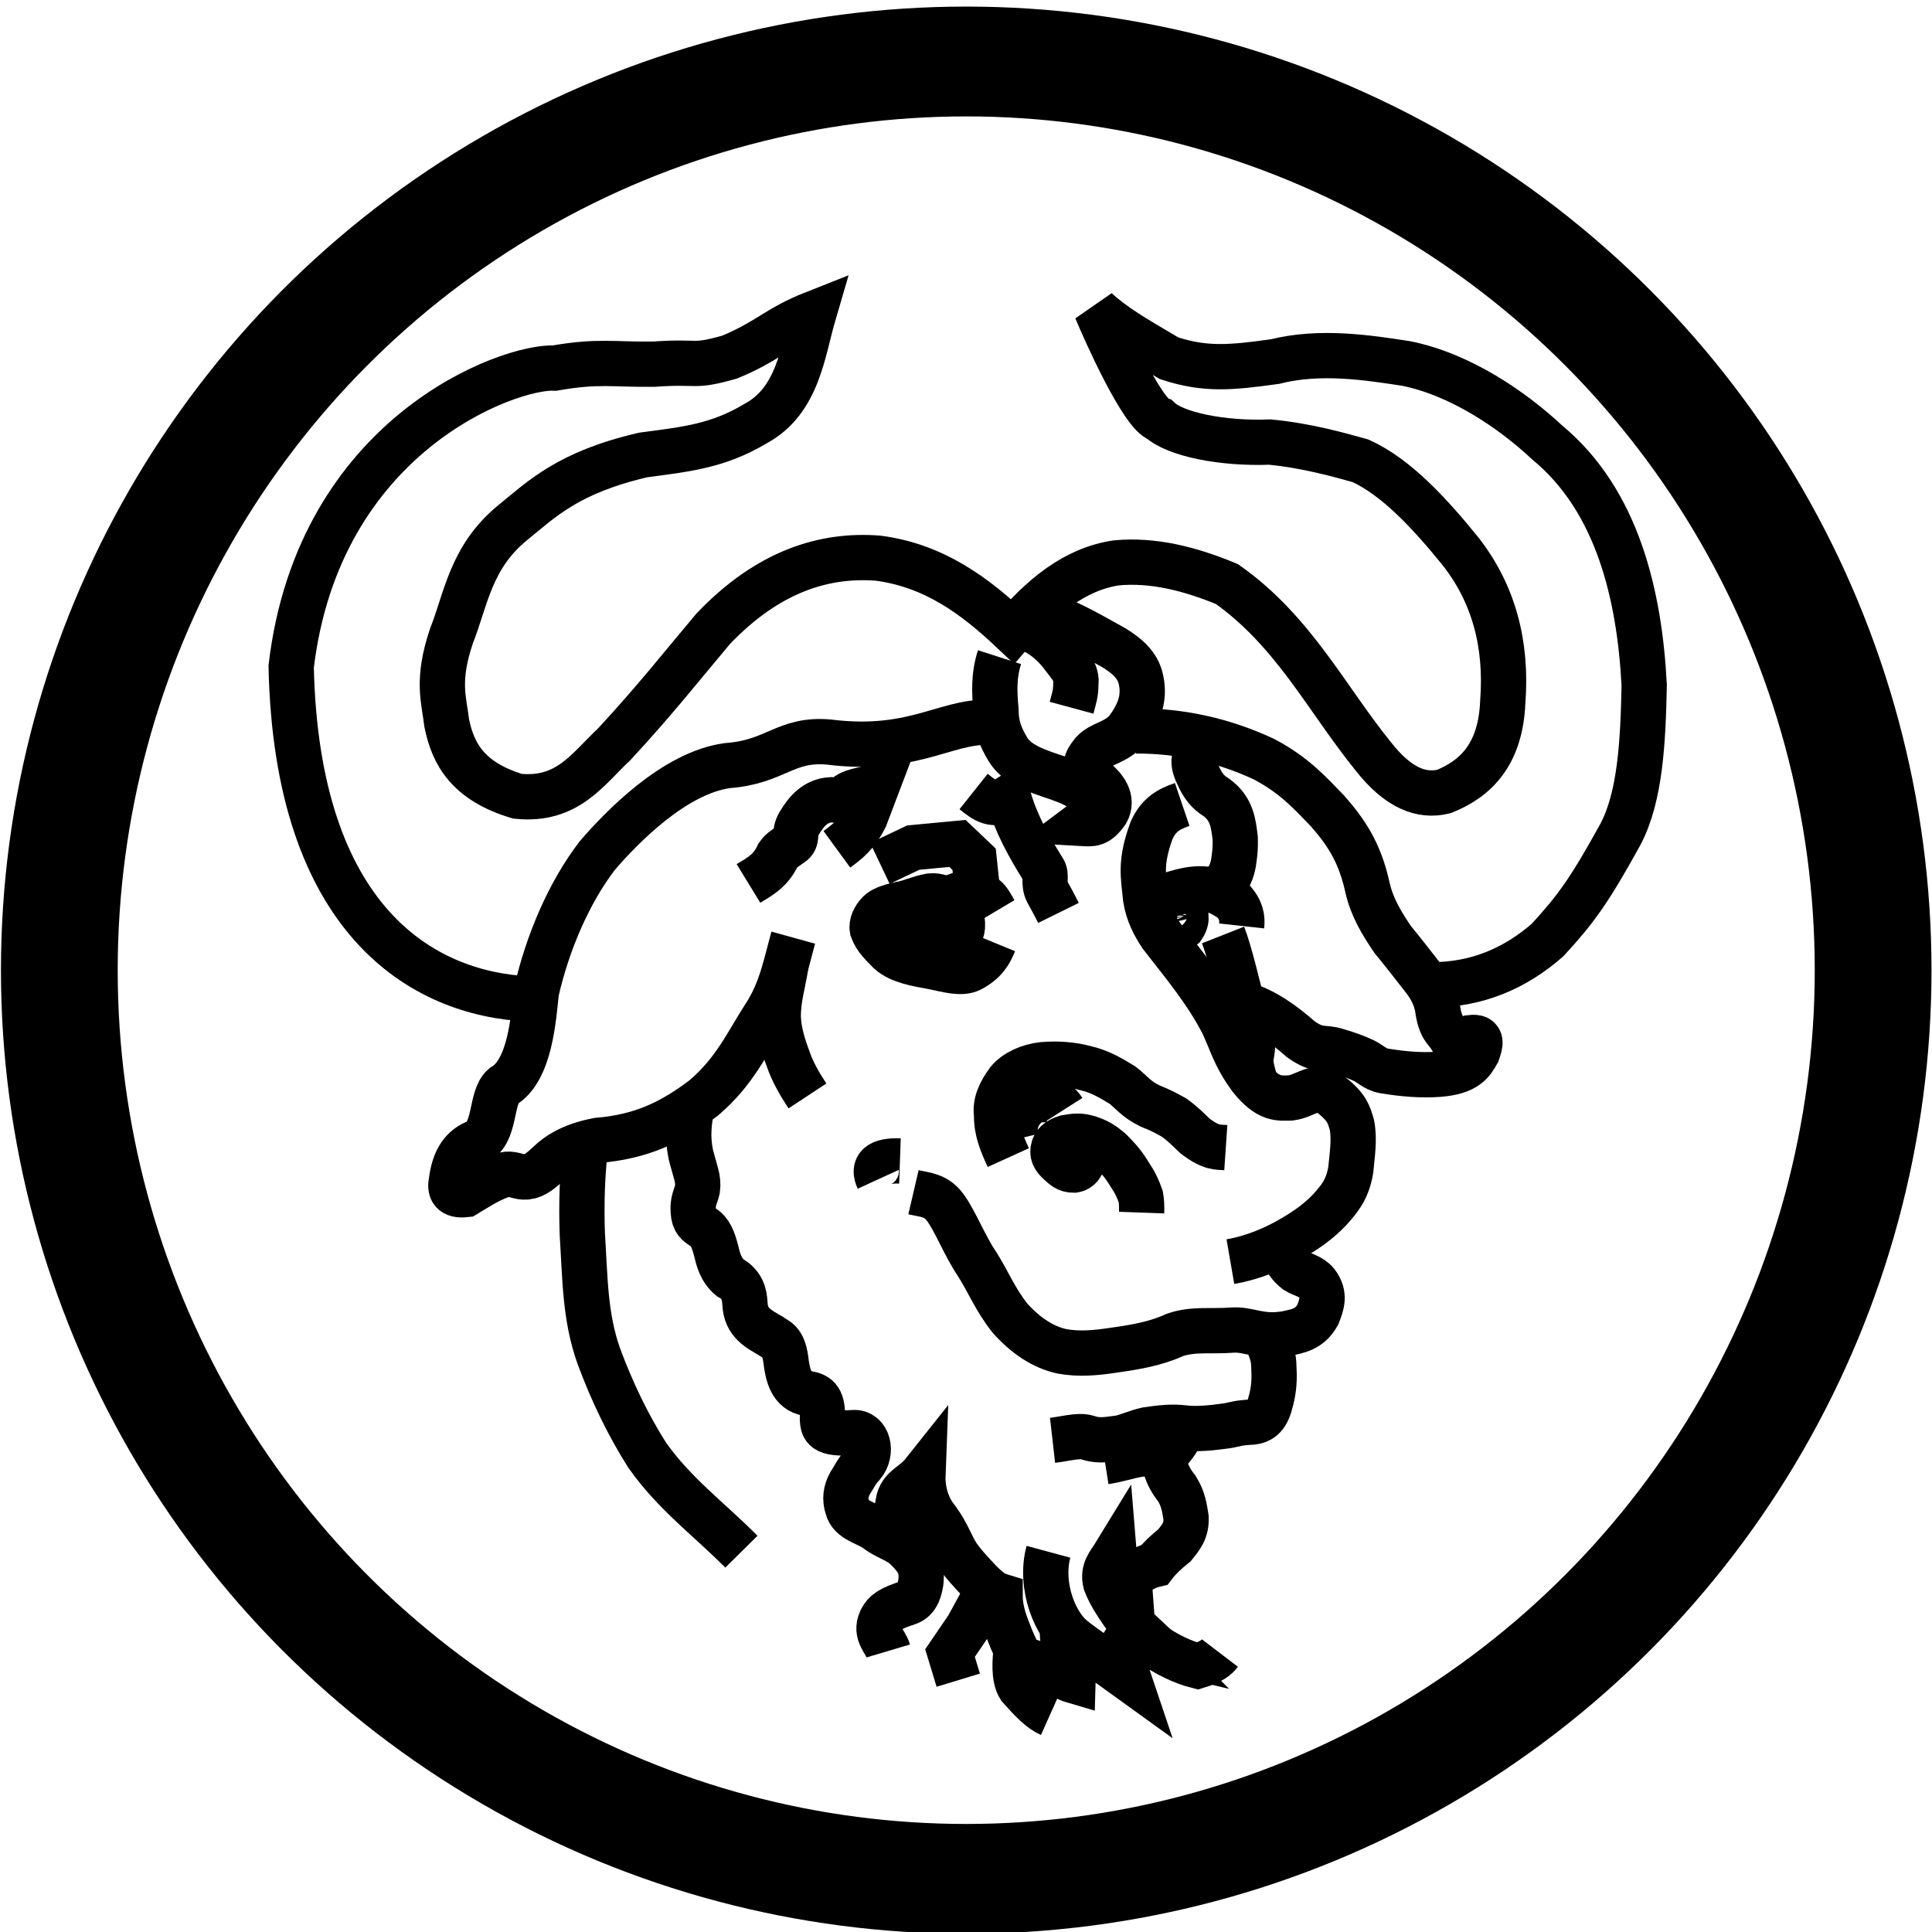 <?xml version="1.0" encoding="UTF-8" standalone="no"?>
<svg
   xmlns:dc="http://purl.org/dc/elements/1.1/"
   xmlns:cc="http://creativecommons.org/ns#"
   xmlns:rdf="http://www.w3.org/1999/02/22-rdf-syntax-ns#"
   xmlns:svg="http://www.w3.org/2000/svg"
   xmlns="http://www.w3.org/2000/svg"
   xmlns:sodipodi="http://sodipodi.sourceforge.net/DTD/sodipodi-0.dtd"
   xmlns:inkscape="http://www.inkscape.org/namespaces/inkscape"
   width="256"
   height="256"
   id="svg2"
   version="1.1"
   inkscape:version="1.0.1 (0767f8302a, 2020-10-17)"
   sodipodi:docname="gpl.svg">
  <defs
     id="defs4">
    <inkscape:perspective
       sodipodi:type="inkscape:persp3d"
       inkscape:vp_x="0 : 128 : 1"
       inkscape:vp_y="0 : 1000 : 0"
       inkscape:vp_z="256 : 128 : 1"
       inkscape:persp3d-origin="128 : 85.333333 : 1"
       id="perspective2855" />
  </defs>
  <sodipodi:namedview
     id="base"
     pagecolor="#ffffff"
     bordercolor="#666666"
     borderopacity="1.0"
     inkscape:pageopacity="0.0"
     inkscape:pageshadow="2"
     inkscape:zoom="3.1746258"
     inkscape:cx="116.47144"
     inkscape:cy="135.5282"
     inkscape:document-units="px"
     inkscape:current-layer="layer1"
     showgrid="false"
     inkscape:window-width="1848"
     inkscape:window-height="1016"
     inkscape:window-x="72"
     inkscape:window-y="27"
     inkscape:window-maximized="1"
     inkscape:document-rotation="0" />
  <g
     inkscape:label="Layer 1"
     inkscape:groupmode="layer"
     id="layer1"
     transform="translate(0,-796.362)">
    <ellipse
       style="fill:#ffffff;fill-opacity:0;stroke:#000000;stroke-width:14.115;stroke-linecap:round;stroke-miterlimit:4;stroke-dasharray:none;stroke-opacity:1"
       id="path3768"
       cx="138.929"
       cy="128.5"
       rx="109.643"
       ry="116.786"
       transform="matrix(1.096,0,0,1.031,-24.236,792.433)" />
    <path
       style="fill:none;stroke:#000000;stroke-width:6;stroke-linecap:butt;stroke-linejoin:miter;stroke-miterlimit:4;stroke-dasharray:none;stroke-opacity:1"
       d="m 70.129,928.728 c -14.264,-0.624 -30.827,-10.507 -31.547,-44.039 3.652,-30.841 28.929,-39.858 34.924,-39.557 5.87,-1.017 7.666,-0.441 13.155,-0.517 6.161,-0.435 4.961,0.487 10.007,-0.932 5.045,-2.077 6.286,-3.88 11.168,-5.804 -1.469,5.008 -2.058,11.545 -7.703,14.606 -5.025,2.993 -9.172,3.402 -14.893,4.159 -9.939,2.305 -13.449,5.836 -17.312,8.98 -5.61,4.581 -6.204,10.268 -8.108,15.005 -1.989,5.929 -1.001,8.386 -0.625,11.556 0.827,4.048 2.766,7.698 9.37,9.682 6.647,0.683 9.31,-3.616 12.806,-6.871 5.335,-5.743 8.918,-10.318 13.118,-15.304 7.288,-7.646 14.732,-9.923 21.864,-9.37 7.437,0.974 12.841,4.997 17.804,9.682 3.892,-4.569 8.195,-8.214 13.743,-9.058 4.893,-0.46 9.787,0.78 14.68,2.811 8.831,6.242 13.122,15.079 19.365,22.8 3.35,4.278 6.436,5.396 9.37,4.685 4.429,-1.765 7.531,-5.122 7.809,-11.869 0.589,-7.689 -1.214,-14.382 -5.622,-19.989 -3.982,-4.906 -8.47,-9.811 -13.238,-11.968 -2.811,-0.781 -7.088,-2.005 -12.002,-2.479 -6.377,0.255 -12.547,-1.06 -14.587,-2.957 -2.308,-0.665 -7.309,-11.909 -8.413,-14.58 2.291,2.135 5.086,3.752 9.649,6.433 4.835,1.573 8.154,1.253 14.022,0.439 5.998,-1.508 12.291,-0.529 17.385,0.253 7.158,1.435 14.026,6.104 18.694,10.467 9.349,7.719 12.245,20.315 12.853,32.197 -0.155,7.445 -0.511,14.689 -3.123,19.677 -4.241,7.724 -6.084,10.13 -9.683,14.055 -4.308,3.763 -9.332,5.917 -15.305,5.934"
       id="path2892"
       sodipodi:nodetypes="cccccccccccccccccccccccccccccccccc" />
    <path
       style="fill:none;stroke:#000000;stroke-width:6;stroke-linecap:butt;stroke-linejoin:miter;stroke-miterlimit:4;stroke-dasharray:none;stroke-opacity:1"
       d="m 132.285,892.186 c -6.354,-0.943 -10.584,4.002 -22.489,2.499 -5.778,-0.495 -6.976,2.655 -13.431,3.123 -7.074,0.989 -14.023,8.23 -17.179,11.869 -3.789,4.918 -6.634,11.589 -8.121,18.115 -0.364,3.384 -0.809,10.435 -4.373,12.493 -1.785,1.535 -0.896,6.508 -3.748,7.496 -1.971,0.852 -2.813,2.692 -3.123,4.997 -0.272,1.252 0.072,2.074 1.874,1.874 1.461,-0.883 2.829,-1.813 4.685,-2.499 2.273,-0.92 2.812,1.797 6.247,-1.562 1.343,-1.294 3.149,-2.449 6.559,-3.123 5.738,-0.471 9.739,-2.346 14.056,-5.622 4.114,-3.488 5.735,-7.252 8.121,-10.932 2.146,-3.286 2.782,-6.824 3.748,-10.307"
       id="path3666"
       sodipodi:nodetypes="ccccccccccccccc" />
    <path
       style="fill:none;stroke:#000000;stroke-width:6;stroke-linecap:butt;stroke-linejoin:miter;stroke-miterlimit:4;stroke-dasharray:none;stroke-opacity:1"
       d="m 150.499,893.213 c 6.044,-0.024 11.699,1.275 17.006,3.754 4.111,2.181 6.122,4.524 8.393,6.846 2.403,2.738 4.285,5.461 5.301,10.159 0.632,2.754 1.959,4.813 3.313,6.846 1.313,1.595 2.737,3.413 4.196,5.3 0.971,1.251 1.532,2.503 1.767,3.754 0.363,2.793 1.135,2.926 1.767,3.975 1.43,0.455 2.092,0.271 2.65,0 1.634,-0.199 1.262,0.892 0.883,1.988 -0.72,1.298 -1.482,2.581 -5.08,2.871 -2.348,0.177 -4.793,-0.031 -7.288,-0.442 -1.364,-0.237 -1.798,-1.049 -3.092,-1.546 -0.817,-0.368 -1.834,-0.736 -3.092,-1.104 -1.842,-0.626 -2.46,0.16 -4.859,-1.546 -2.273,-2.006 -4.789,-3.838 -7.646,-4.677"
       id="path3668"
       sodipodi:nodetypes="cccccccccccccccc" />
    <path
       style="fill:none;stroke:#000000;stroke-width:6;stroke-linecap:butt;stroke-linejoin:miter;stroke-miterlimit:4;stroke-dasharray:none;stroke-opacity:1"
       d="m 99.177,913.424 c 1.451,-0.89 2.956,-1.652 3.904,-3.748 0.43,-0.588 0.571,-0.652 1.757,-1.484 0.976,-0.581 0.256,-1.414 1.054,-2.733 0.991,-1.663 2.193,-3.009 4.217,-3.123 0.851,0.082 1.546,-0.031 1.982,-0.469 1.064,-0.946 3.375,-0.863 4.226,-1.561 -0.626,1.657 -1.155,3.022 -1.679,4.373 -1.167,2.316 -2.41,3.238 -3.748,4.216"
       id="path3670"
       sodipodi:nodetypes="ccccccccc" />
    <path
       style="fill:none;stroke:#000000;stroke-width:6;stroke-linecap:butt;stroke-linejoin:miter;stroke-miterlimit:4;stroke-dasharray:none;stroke-opacity:1"
       d="m 129.006,901.243 c 1.518,1.208 2.626,2.121 4.646,0.82 0.966,3.401 2.663,6.45 4.568,9.487 0.593,0.807 -0.111,1.809 0.625,3.123 0.437,0.789 0.868,1.563 1.406,2.655"
       id="path3672"
       sodipodi:nodetypes="ccccc" />
    <path
       style="fill:none;stroke:#000000;stroke-width:6;stroke-linecap:butt;stroke-linejoin:miter;stroke-miterlimit:4;stroke-dasharray:none;stroke-opacity:1"
       d="m 116.597,910.77 4.417,-2.098 5.853,-0.552 2.209,2.098 0.442,4.196"
       id="path3674" />
    <path
       style="fill:none;stroke:#000000;stroke-width:6;stroke-linecap:butt;stroke-linejoin:miter;stroke-miterlimit:4;stroke-dasharray:none;stroke-opacity:1"
       d="m 131.837,917.175 c -0.494,-0.831 -0.879,-1.771 -1.767,-2.209 -0.775,-0.638 -1.499,-0.338 -2.176,-0.292 -1.02,0.259 -1.415,0.52 -2.105,0.649 -1.006,0.176 -1.425,-0.352 -2.501,-0.246 -1.753,0.335 -2.704,0.899 -3.975,1.091 -1.74,0.373 -2.428,0.745 -2.825,1.118 -0.645,0.657 -1.044,1.493 -0.904,2.215 0.471,1.298 1.427,2.111 2.293,3.014 1.382,1.217 3.677,1.589 5.678,1.949 2.03,0.417 3.813,0.969 5.08,0.331 1.907,-1.028 2.526,-2.156 3.092,-3.534"
       id="path3676"
       sodipodi:nodetypes="cccccccccccc" />
    <path
       style="fill:none;stroke:#000000;stroke-width:6;stroke-linecap:butt;stroke-linejoin:miter;stroke-miterlimit:4;stroke-dasharray:none;stroke-opacity:1"
       d="m 121.961,916.885 c -0.393,0.494 -0.73,2.051 -0.514,2.752 0.255,0.906 0.741,1.66 1.873,1.982 1.28,0.266 2.464,0.183 3.451,-0.624 0.654,-0.903 1.005,-1.888 0.587,-3.083 -0.302,-0.824 -0.766,-1.485 -1.652,-1.725 -1.719,-0.552 -2.906,-0.217 -3.745,0.697 z"
       id="path3678"
       sodipodi:nodetypes="ccccccc" />
    <path
       style="fill:none;stroke:#000000;stroke-width:6;stroke-linecap:butt;stroke-linejoin:miter;stroke-miterlimit:4;stroke-dasharray:none;stroke-opacity:1"
       d="m 156.648,902.961 c -1.733,0.588 -3.122,1.329 -4.06,3.436 -1.591,4.35 -1.064,6.085 -0.781,9.058 0.322,1.968 1.125,3.456 2.03,4.841 3.27,4.19 5.965,7.438 8.121,11.556 1.276,2.641 1.535,4.311 3.748,7.34 2.365,2.968 3.799,2.676 5.31,2.655 1.016,-0.143 1.635,-0.512 2.343,-0.781 1.049,-0.439 1.843,-0.51 2.967,0.312 2.159,1.687 2.418,2.669 2.811,4.06 0.363,1.874 0.04,3.92 -0.156,5.934 -0.448,2.747 -1.648,3.992 -2.811,5.31 -1.381,1.438 -2.865,2.518 -4.685,3.592 -2.502,1.504 -5.392,2.731 -8.452,3.261"
       id="path3680"
       sodipodi:nodetypes="cccccccccccccc" />
    <path
       style="fill:none;stroke:#000000;stroke-width:6;stroke-linecap:butt;stroke-linejoin:miter;stroke-miterlimit:4;stroke-dasharray:none;stroke-opacity:1"
       d="m 132.441,883.44 c -0.814,2.531 -0.664,4.786 -0.469,7.027 0.009,2.067 0.562,3.482 1.562,5.153 1.1,1.868 3.417,2.738 5.466,3.436 3.684,1.195 5.232,2.023 5.778,3.904 0.1,1.133 -0.502,1.799 -1.451,2.508 1.379,0.078 2.068,0.225 3.306,-1.525 0.95,-1.705 -0.363,-3.208 -1.333,-4.07 -1.904,-1.682 -1.596,-2.42 -0.522,-3.784 1.132,-1.273 2.986,-1.244 4.529,-2.967 1.443,-1.946 2.475,-4.039 1.874,-6.715 -0.407,-1.932 -1.871,-3.16 -3.592,-4.216 -3.607,-1.967 -7.185,-4.261 -10.932,-4.685"
       id="path3682"
       sodipodi:nodetypes="ccccccccccccc" />
    <path
       style="fill:none;stroke:#000000;stroke-width:6;stroke-linecap:butt;stroke-linejoin:miter;stroke-miterlimit:4;stroke-dasharray:none;stroke-opacity:1"
       d="m 134.862,879.224 c 2.541,0.555 4.414,2.12 5.706,3.716 0.911,1.275 1.892,2.135 2.009,3.541 -0.054,1.74 -0.045,1.656 -0.59,3.662"
       id="path3684"
       sodipodi:nodetypes="cccc" />
    <path
       style="fill:none;stroke:#000000;stroke-width:6;stroke-linecap:butt;stroke-linejoin:miter;stroke-miterlimit:4;stroke-dasharray:none;stroke-opacity:1"
       d="m 160.24,894.372 c -2.434,1.778 -2.176,3.017 -1.718,4.216 0.542,1.204 1.106,2.509 2.655,3.436 2.095,1.531 2.266,3.505 2.499,5.466 0.03,1.049 -0.039,1.9 -0.156,2.655 -0.136,1.294 -0.516,2.262 -1.093,2.967 -0.498,0.528 -0.898,0.859 -1.249,1.093"
       id="path3686"
       sodipodi:nodetypes="ccccccc" />
    <path
       style="fill:none;stroke:#000000;stroke-width:6;stroke-linecap:butt;stroke-linejoin:miter;stroke-miterlimit:4;stroke-dasharray:none;stroke-opacity:1"
       d="m 164.524,919.052 c 0.113,-1.026 -0.015,-2.106 -1.215,-3.423 -1.026,-0.565 -1.849,-1.282 -3.423,-1.436 -1.362,-0.178 -2.724,0.09 -4.086,0.497 -1.144,0.308 -2.3,0.659 -3.589,1.546"
       id="path3688"
       sodipodi:nodetypes="ccccc" />
    <path
       style="fill:none;stroke:#000000;stroke-width:6;stroke-linecap:butt;stroke-linejoin:miter;stroke-miterlimit:4;stroke-dasharray:none;stroke-opacity:1"
       d="m 155.29,916.372 c -0.421,0.109 -0.77,0.323 -0.888,0.868 -0.069,0.507 -0.075,1.046 0.054,1.581 0.359,0.851 0.659,0.875 1.023,0.93 0.635,0.002 0.897,-0.306 1.265,-0.589 0.378,-0.576 0.441,-0.981 0.404,-1.395 -0.085,-0.447 -0.028,-0.91 -0.565,-1.302 -0.374,-0.17 -0.862,-0.172 -1.292,-0.093 z"
       id="path3690"
       sodipodi:nodetypes="cccccccc" />
    <path
       style="fill:none;stroke:#000000;stroke-width:6;stroke-linecap:butt;stroke-linejoin:miter;stroke-miterlimit:4;stroke-dasharray:none;stroke-opacity:1"
       d="m 162.063,920.25 c 0.852,2.159 2.017,7.085 2.572,9.293 0.234,0.895 0.441,1.804 0.773,2.65 0.299,0.86 0.513,1.738 0.552,2.65 0.026,0.774 -0.232,1.388 -0.221,2.209 0.077,1.042 0.44,1.988 0.663,2.982"
       id="path3694"
       sodipodi:nodetypes="cccccc" />
    <path
       style="fill:none;stroke:#000000;stroke-width:6;stroke-linecap:butt;stroke-linejoin:miter;stroke-miterlimit:4;stroke-dasharray:none;stroke-opacity:1"
       d="m 133.604,949.751 c -0.809,-1.78 -1.601,-3.564 -1.546,-5.632 -0.25,-1.594 0.479,-3.08 1.546,-4.527 0.966,-1.158 2.741,-1.954 4.528,-2.153 2.074,-0.173 3.959,-0.023 5.853,0.497 1.875,0.444 3.303,1.335 4.749,2.209 1.156,0.878 1.76,1.843 3.644,2.761 1.588,0.619 2.314,1.067 3.202,1.546 1.132,0.81 1.907,1.62 2.761,2.429 2.149,1.64 2.988,1.471 4.086,1.546"
       id="path3698"
       sodipodi:nodetypes="cccccccccc" />
    <path
       style="fill:none;stroke:#000000;stroke-width:6;stroke-linecap:butt;stroke-linejoin:miter;stroke-miterlimit:4;stroke-dasharray:none;stroke-opacity:1"
       d="m 134.597,947.321 c -0.184,-0.773 -0.147,-1.62 0.11,-2.54 0.304,-0.798 0.766,-1.557 1.656,-2.209 0.719,-0.415 1.601,-0.614 2.761,-0.442 0.648,0.205 1.265,0.536 1.767,1.325"
       id="path3700"
       sodipodi:nodetypes="ccccc" />
    <path
       style="fill:none;stroke:#000000;stroke-width:6;stroke-linecap:butt;stroke-linejoin:miter;stroke-miterlimit:4;stroke-dasharray:none;stroke-opacity:1"
       d="m 141.273,947.105 c 0.982,0.539 2.131,2.101 2.08,2.847 0.254,0.727 -0.435,1.366 -1.026,1.456 -0.975,0.018 -1.403,-0.47 -1.988,-0.994 -0.641,-0.589 -1.015,-1.136 -0.715,-2.059 0.237,-0.655 0.843,-1.014 1.598,-1.254 0.825,-0.142 1.584,-0.311 2.625,-0.059 1.524,0.374 2.414,1.039 3.228,1.716 0.855,0.839 1.671,1.716 2.319,2.761 0.474,0.826 1.049,1.38 1.767,3.423 0.084,0.429 0.141,1.265 0.11,2.098"
       id="path3702"
       sodipodi:nodetypes="ccccccccccc" />
    <path
       style="fill:none;stroke:#000000;stroke-width:6;stroke-linecap:butt;stroke-linejoin:miter;stroke-miterlimit:4;stroke-dasharray:none;stroke-opacity:1"
       d="m 121.041,954.339 c 1.521,0.354 2.991,0.343 4.217,2.03 1.303,1.765 2.614,5.145 4.217,7.496 1.503,2.368 2.408,4.717 4.373,7.184 2.09,2.311 4.366,3.831 6.872,4.373 2.257,0.407 4.385,0.222 6.872,-0.156 2.743,-0.389 5.48,-0.824 8.121,-2.03 2.434,-0.833 4.86,-0.416 7.496,-0.625 2.329,-0.178 3.688,1.046 7.184,0.468 1.584,-0.344 3.129,-0.552 4.217,-2.499 0.495,-1.309 1.068,-2.604 -0.156,-4.216 -0.77,-0.938 -1.937,-1.097 -2.655,-1.562 -1.339,-0.988 -1.809,-2.302 -2.343,-3.592"
       id="path3704"
       sodipodi:nodetypes="ccccccccccccc" />
    <path
       style="fill:none;stroke:#000000;stroke-width:6;stroke-linecap:butt;stroke-linejoin:miter;stroke-miterlimit:4;stroke-dasharray:none;stroke-opacity:1"
       d="m 116.376,952.622 c -0.768,-1.672 0.105,-2.524 2.871,-2.429"
       id="path3706"
       sodipodi:nodetypes="cc" />
    <path
       style="fill:none;stroke:#000000;stroke-width:6;stroke-linecap:butt;stroke-linejoin:miter;stroke-miterlimit:4;stroke-dasharray:none;stroke-opacity:1"
       d="m 106.99,941.579 c -1.066,-1.62 -1.991,-3.239 -2.54,-4.859 -0.693,-1.84 -1.252,-3.681 -1.325,-5.521 -0.043,-2.469 0.657,-4.567 0.994,-6.846"
       id="path3708"
       sodipodi:nodetypes="cccc" />
    <path
       style="fill:none;stroke:#000000;stroke-width:6;stroke-linecap:butt;stroke-linejoin:miter;stroke-miterlimit:4;stroke-dasharray:none;stroke-opacity:1"
       d="m 91.64,943.236 c -0.358,1.864 -0.577,3.797 -0.11,6.073 0.618,2.437 1.071,3.236 0.883,4.638 -0.224,0.994 -0.665,1.519 -0.552,2.981 0.068,1.269 0.638,1.634 1.215,1.988 1.05,0.598 1.432,1.77 1.767,2.981 0.32,1.354 0.643,2.706 1.877,3.754 1.619,0.886 1.911,2.126 1.988,3.423 0.097,2.549 1.813,3.372 3.423,4.307 0.751,0.589 1.628,0.549 1.988,3.092 0.255,2.211 0.766,4.167 2.871,4.527 1.464,0.255 2.058,0.841 1.988,3.423 0.086,1.074 0.039,2.043 4.086,1.767 1.993,-0.153 2.649,2.632 1.215,4.307 -0.776,0.773 -1.144,1.672 -1.656,2.429 -0.563,1.017 -0.705,2.081 -0.331,3.202 0.406,1.634 2.424,1.977 3.755,2.871 1.403,1.136 2.942,1.384 4.086,2.54 1.458,1.455 2.136,2.428 1.877,4.527 -0.39,2.335 -1.288,2.555 -2.319,2.871 -2.327,0.799 -2.618,1.454 -2.976,2.131 -0.811,1.798 0.608,2.775 0.988,4.053"
       id="path3710"
       sodipodi:nodetypes="cccccccccccccccccccccc" />
    <path
       style="fill:none;stroke:#000000;stroke-width:6;stroke-linecap:butt;stroke-linejoin:miter;stroke-miterlimit:4;stroke-dasharray:none;stroke-opacity:1"
       d="m 77.625,947.937 c -0.495,3.956 -0.597,7.912 -0.469,11.869 0.383,6.105 0.341,11.031 2.186,16.241 1.731,4.675 3.839,9.068 6.403,13.118 3.629,5.162 8.308,8.572 12.494,12.806"
       id="path3712"
       sodipodi:nodetypes="ccccc" />
    <path
       style="fill:none;stroke:#000000;stroke-width:6;stroke-linecap:butt;stroke-linejoin:miter;stroke-miterlimit:4;stroke-dasharray:none;stroke-opacity:1"
       d="m 119.713,1001.189 c -0.409,-1.842 -1.163,-3.569 -0.703,-5.7 0.258,-1.985 2.028,-2.328 3.28,-3.904 -0.087,2.211 0.453,3.983 1.406,5.466 1.656,2.108 2.055,3.432 2.967,5.075 0.751,1.233 2.022,2.57 3.28,3.904 0.761,0.729 1.512,1.472 2.577,1.796 0.002,2.097 0.754,3.863 1.484,5.7 0.386,0.92 0.766,1.54 1.054,2.655 1.815,0.298 3.437,1.048 4.958,1.835 0.742,0.394 1.406,0.826 2.186,1.054 0.089,-2.557 -1.612,-4.459 -1.406,-6.715 1.721,1.537 5.731,4.219 8.746,6.403 -0.472,-1.401 -1.051,-3.573 -2.843,-5.38 2.186,0.69 4.054,0.768 6.67,1.398 -1.574,-1.6 -3.409,-3.032 -4.607,-4.685 -0.919,-1.327 -1.758,-2.655 -2.264,-3.982 -0.432,-1.747 0.523,-2.611 1.171,-3.67 0.084,0.989 -0.267,1.978 0.469,2.967 0.764,1.062 1.08,1.081 1.562,1.484 -0.064,-0.85 0.143,-1.519 0.703,-1.952 0.776,-0.541 1.594,-1.018 2.577,-1.249 0.657,-0.859 1.582,-1.718 2.655,-2.577 0.829,-1.045 1.608,-1.906 1.523,-3.67 -0.211,-1.239 -0.326,-2.395 -1.21,-3.826 -0.688,-0.863 -1.211,-1.766 -1.484,-2.733 -0.304,-1.173 0.242,-1.969 0.859,-2.733 0.832,-1.002 1.111,-1.727 1.327,-2.421"
       id="path3714"
       sodipodi:nodetypes="cccccccccccccccccccccccccccc" />
    <path
       style="fill:none;stroke:#000000;stroke-width:6;stroke-linecap:butt;stroke-linejoin:miter;stroke-miterlimit:4;stroke-dasharray:none;stroke-opacity:1"
       d="m 139.469,987.212 c 1.546,-0.175 3.442,-0.713 4.529,-0.39 1.422,0.454 2.077,0.387 4.373,0.078 1.169,-0.254 2.037,-0.729 3.592,-1.093 2.051,-0.291 3.374,-0.436 4.998,-0.234 1.548,0.19 3.571,0.011 5.778,-0.312 0.927,-0.165 1.213,-0.37 3.202,-0.468 0.936,-0.1 1.768,-0.545 2.264,-2.108 0.348,-1.156 0.641,-2.4 0.625,-4.138 -0.069,-1.057 0.075,-1.961 -0.469,-3.358 -0.316,-0.955 -0.532,-1.412 -0.781,-2.03"
       id="path3716"
       sodipodi:nodetypes="ccccccccccc" />
    <path
       style="fill:none;stroke:#000000;stroke-width:6;stroke-linecap:butt;stroke-linejoin:miter;stroke-miterlimit:4;stroke-dasharray:none;stroke-opacity:1"
       d="m 131.036,1006.811 -2.811,5.154 -2.343,3.436 1.093,3.592"
       id="path3718" />
    <path
       style="fill:none;stroke:#000000;stroke-width:6;stroke-linecap:butt;stroke-linejoin:miter;stroke-miterlimit:4;stroke-dasharray:none;stroke-opacity:1"
       d="m 134.683,1014.783 c -0.218,1.565 -0.384,3.871 0.413,5.146 1.574,1.77 2.762,3.011 4.06,3.592"
       id="path3720"
       sodipodi:nodetypes="ccc" />
    <path
       style="fill:none;stroke:#000000;stroke-width:6;stroke-linecap:butt;stroke-linejoin:miter;stroke-miterlimit:4;stroke-dasharray:none;stroke-opacity:1"
       d="m 152.862,1014.334 c 1.416,1.083 3.812,2.29 5.816,2.784 1.891,-0.573 2.53,-1.145 2.967,-1.718"
       id="path3722"
       sodipodi:nodetypes="ccc" />
    <path
       style="fill:none;stroke:#000000;stroke-width:6;stroke-linecap:butt;stroke-linejoin:miter;stroke-miterlimit:4;stroke-dasharray:none;stroke-opacity:1"
       d="m 146.413,990.056 c 3.361,-0.527 5.581,-1.9 7.841,-0.331"
       id="path3724"
       sodipodi:nodetypes="cc" />
    <path
       style="fill:none;stroke:#000000;stroke-width:6;stroke-linecap:butt;stroke-linejoin:miter;stroke-miterlimit:4;stroke-dasharray:none;stroke-opacity:1"
       d="m 138.924,1001.981 c -1.219,4.499 0.878,9.867 3.597,11.758"
       id="path3732"
       sodipodi:nodetypes="cc" />
  </g>
</svg>
